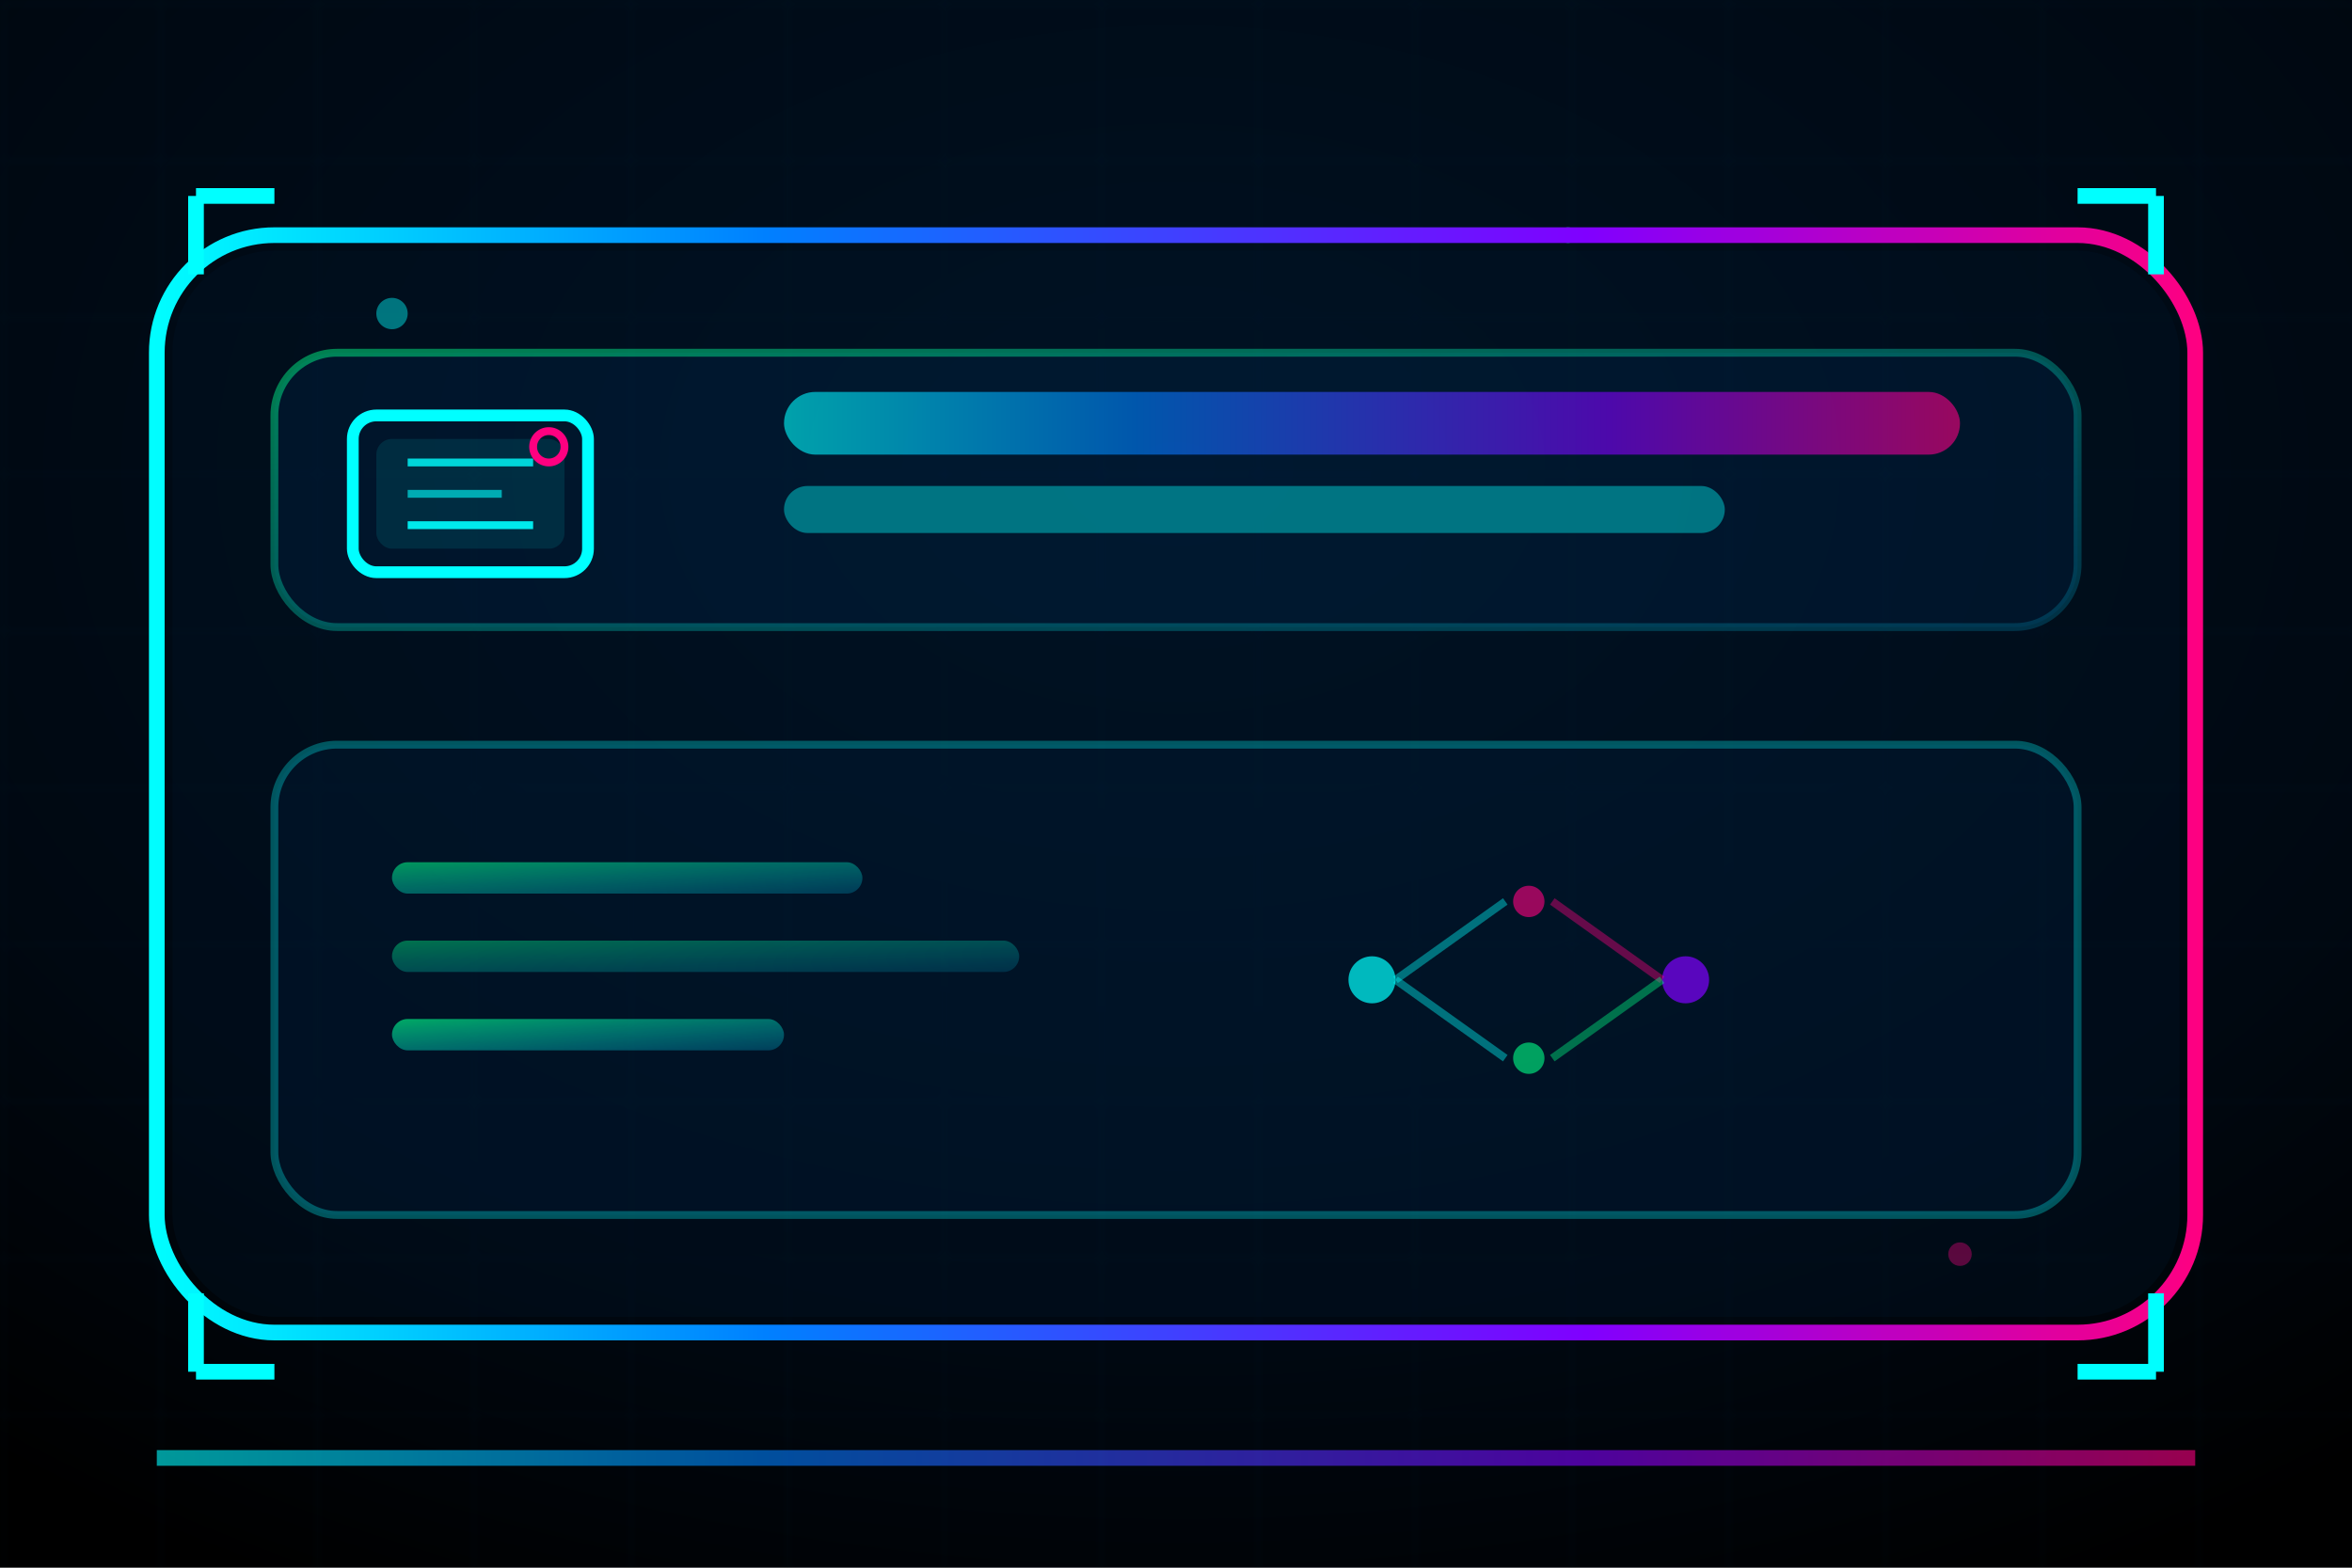 <?xml version="1.0" encoding="UTF-8" standalone="no"?>
<svg width="300" height="200" xmlns="http://www.w3.org/2000/svg">
  <defs>
    <!-- Main background gradient -->
    <radialGradient id="bgRadial" cx="50%" cy="30%" r="80%">
      <stop offset="0%" style="stop-color:#001122;stop-opacity:1" />
      <stop offset="70%" style="stop-color:#000811;stop-opacity:1" />
      <stop offset="100%" style="stop-color:#000000;stop-opacity:1" />
    </radialGradient>
    
    <!-- Neon gradient -->
    <linearGradient id="neonGradient" x1="0%" y1="0%" x2="100%" y2="0%">
      <stop offset="0%" style="stop-color:#00ffff;stop-opacity:1" />
      <stop offset="30%" style="stop-color:#0080ff;stop-opacity:1" />
      <stop offset="70%" style="stop-color:#8000ff;stop-opacity:1" />
      <stop offset="100%" style="stop-color:#ff0080;stop-opacity:1" />
    </linearGradient>
    
    <!-- Secondary accent -->
    <linearGradient id="accentGlow" x1="0%" y1="0%" x2="100%" y2="100%">
      <stop offset="0%" style="stop-color:#00ff88;stop-opacity:0.8" />
      <stop offset="100%" style="stop-color:#00ccff;stop-opacity:0.3" />
    </linearGradient>
    
    <!-- Grid pattern -->
    <pattern id="gridPattern" width="20" height="20" patternUnits="userSpaceOnUse">
      <path d="M 20 0 L 0 0 0 20" fill="none" stroke="#003366" stroke-width="0.5" opacity="0.3"/>
    </pattern>
    
    <!-- Glow filter -->
    <filter id="glow">
      <feGaussianBlur stdDeviation="3" result="coloredBlur"/>
      <feMerge> 
        <feMergeNode in="coloredBlur"/>
        <feMergeNode in="SourceGraphic"/>
      </feMerge>
    </filter>
    
    <!-- Inner glow -->
    <filter id="innerGlow">
      <feGaussianBlur stdDeviation="2" result="coloredBlur"/>
      <feMerge> 
        <feMergeNode in="coloredBlur"/>
        <feMergeNode in="SourceGraphic"/>
      </feMerge>
    </filter>
  </defs>
  
  <!-- Main background -->
  <rect width="300" height="200" fill="url(#bgRadial)"/>
  
  <!-- Grid overlay -->
  <rect width="300" height="200" fill="url(#gridPattern)" opacity="0.4"/>
  
  <!-- Animated background elements -->
  <circle cx="50" cy="40" r="2" fill="#00ffff" opacity="0.6">
    <animate attributeName="opacity" values="0.3;0.8;0.3" dur="3s" repeatCount="indefinite"/>
  </circle>
  <circle cx="250" cy="160" r="1.5" fill="#ff0080" opacity="0.5">
    <animate attributeName="opacity" values="0.2;0.7;0.2" dur="2.5s" repeatCount="indefinite"/>
  </circle>
  <circle cx="200" cy="30" r="1" fill="#00ff88" opacity="0.7">
    <animate attributeName="opacity" values="0.4;0.9;0.4" dur="2s" repeatCount="indefinite"/>
  </circle>
  
  <!-- Main content frame -->
  <rect x="20" y="30" width="260" height="140" fill="none" stroke="url(#neonGradient)" stroke-width="2" rx="15" filter="url(#glow)"/>
  <rect x="22" y="32" width="256" height="136" fill="rgba(0,20,40,0.3)" rx="13"/>
  
  <!-- Header section -->
  <rect x="35" y="45" width="230" height="35" fill="rgba(0,50,100,0.2)" rx="8"/>
  <rect x="35" y="45" width="230" height="35" fill="none" stroke="url(#accentGlow)" stroke-width="1" rx="8" opacity="0.6"/>
  
  <!-- Futuristic news icon -->
  <g transform="translate(60, 63)" filter="url(#innerGlow)">
    <!-- Holographic display -->
    <rect x="-15" y="-10" width="30" height="20" fill="none" stroke="#00ffff" stroke-width="1.5" rx="3"/>
    <rect x="-12" y="-7" width="24" height="14" fill="rgba(0,255,255,0.1)" rx="2"/>
    
    <!-- Data streams -->
    <line x1="-8" y1="-4" x2="8" y2="-4" stroke="#00ffff" stroke-width="1" opacity="0.8">
      <animate attributeName="opacity" values="0.3;1;0.3" dur="1.5s" repeatCount="indefinite"/>
    </line>
    <line x1="-8" y1="0" x2="4" y2="0" stroke="#00ffff" stroke-width="1" opacity="0.6">
      <animate attributeName="opacity" values="0.5;1;0.5" dur="2s" repeatCount="indefinite"/>
    </line>
    <line x1="-8" y1="4" x2="8" y2="4" stroke="#00ffff" stroke-width="1" opacity="0.9">
      <animate attributeName="opacity" values="0.4;1;0.4" dur="1.8s" repeatCount="indefinite"/>
    </line>
    
    <!-- Hologram indicator -->
    <circle cx="10" cy="-6" r="2" fill="none" stroke="#ff0080" stroke-width="1">
      <animate attributeName="r" values="1;3;1" dur="2s" repeatCount="indefinite"/>
    </circle>
  </g>
  
  <!-- Title area with scanning effect -->
  <rect x="100" y="50" width="150" height="8" fill="url(#neonGradient)" opacity="0.6" rx="4"/>
  <rect x="100" y="62" width="120" height="6" fill="rgba(0,255,255,0.4)" rx="3"/>
  
  <!-- Content blocks with tech styling -->
  <g transform="translate(35, 95)">
    <!-- Main content area -->
    <rect x="0" y="0" width="230" height="60" fill="rgba(0,30,60,0.3)" rx="8"/>
    <rect x="0" y="0" width="230" height="60" fill="none" stroke="rgba(0,255,255,0.3)" stroke-width="1" rx="8"/>
    
    <!-- Data visualization bars -->
    <rect x="15" y="15" width="60" height="4" fill="url(#accentGlow)" rx="2" opacity="0.7">
      <animate attributeName="width" values="40;80;40" dur="3s" repeatCount="indefinite"/>
    </rect>
    <rect x="15" y="25" width="80" height="4" fill="url(#accentGlow)" rx="2" opacity="0.5">
      <animate attributeName="width" values="60;100;60" dur="2.5s" repeatCount="indefinite"/>
    </rect>
    <rect x="15" y="35" width="50" height="4" fill="url(#accentGlow)" rx="2" opacity="0.8">
      <animate attributeName="width" values="30;70;30" dur="2s" repeatCount="indefinite"/>
    </rect>
    
    <!-- Neural network visualization -->
    <g transform="translate(140, 30)">
      <circle cx="0" cy="0" r="3" fill="#00ffff" opacity="0.7"/>
      <circle cx="20" cy="-10" r="2" fill="#ff0080" opacity="0.6"/>
      <circle cx="20" cy="10" r="2" fill="#00ff88" opacity="0.6"/>
      <circle cx="40" cy="0" r="3" fill="#8000ff" opacity="0.7"/>
      
      <line x1="3" y1="0" x2="17" y2="-10" stroke="#00ffff" stroke-width="1" opacity="0.4"/>
      <line x1="3" y1="0" x2="17" y2="10" stroke="#00ffff" stroke-width="1" opacity="0.4"/>
      <line x1="23" y1="-10" x2="37" y2="0" stroke="#ff0080" stroke-width="1" opacity="0.4"/>
      <line x1="23" y1="10" x2="37" y2="0" stroke="#00ff88" stroke-width="1" opacity="0.4"/>
    </g>
  </g>
  
  <!-- Bottom tech border -->
  <rect x="20" y="185" width="260" height="2" fill="url(#neonGradient)" opacity="0.6">
    <animate attributeName="opacity" values="0.3;0.8;0.3" dur="4s" repeatCount="indefinite"/>
  </rect>
  
  <!-- Corner tech elements -->
  <g transform="translate(25, 25)">
    <line x1="0" y1="0" x2="10" y2="0" stroke="#00ffff" stroke-width="2"/>
    <line x1="0" y1="0" x2="0" y2="10" stroke="#00ffff" stroke-width="2"/>
  </g>
  <g transform="translate(275, 25)">
    <line x1="0" y1="0" x2="-10" y2="0" stroke="#00ffff" stroke-width="2"/>
    <line x1="0" y1="0" x2="0" y2="10" stroke="#00ffff" stroke-width="2"/>
  </g>
  <g transform="translate(25, 175)">
    <line x1="0" y1="0" x2="10" y2="0" stroke="#00ffff" stroke-width="2"/>
    <line x1="0" y1="0" x2="0" y2="-10" stroke="#00ffff" stroke-width="2"/>
  </g>
  <g transform="translate(275, 175)">
    <line x1="0" y1="0" x2="-10" y2="0" stroke="#00ffff" stroke-width="2"/>
    <line x1="0" y1="0" x2="0" y2="-10" stroke="#00ffff" stroke-width="2"/>
  </g>
</svg>
